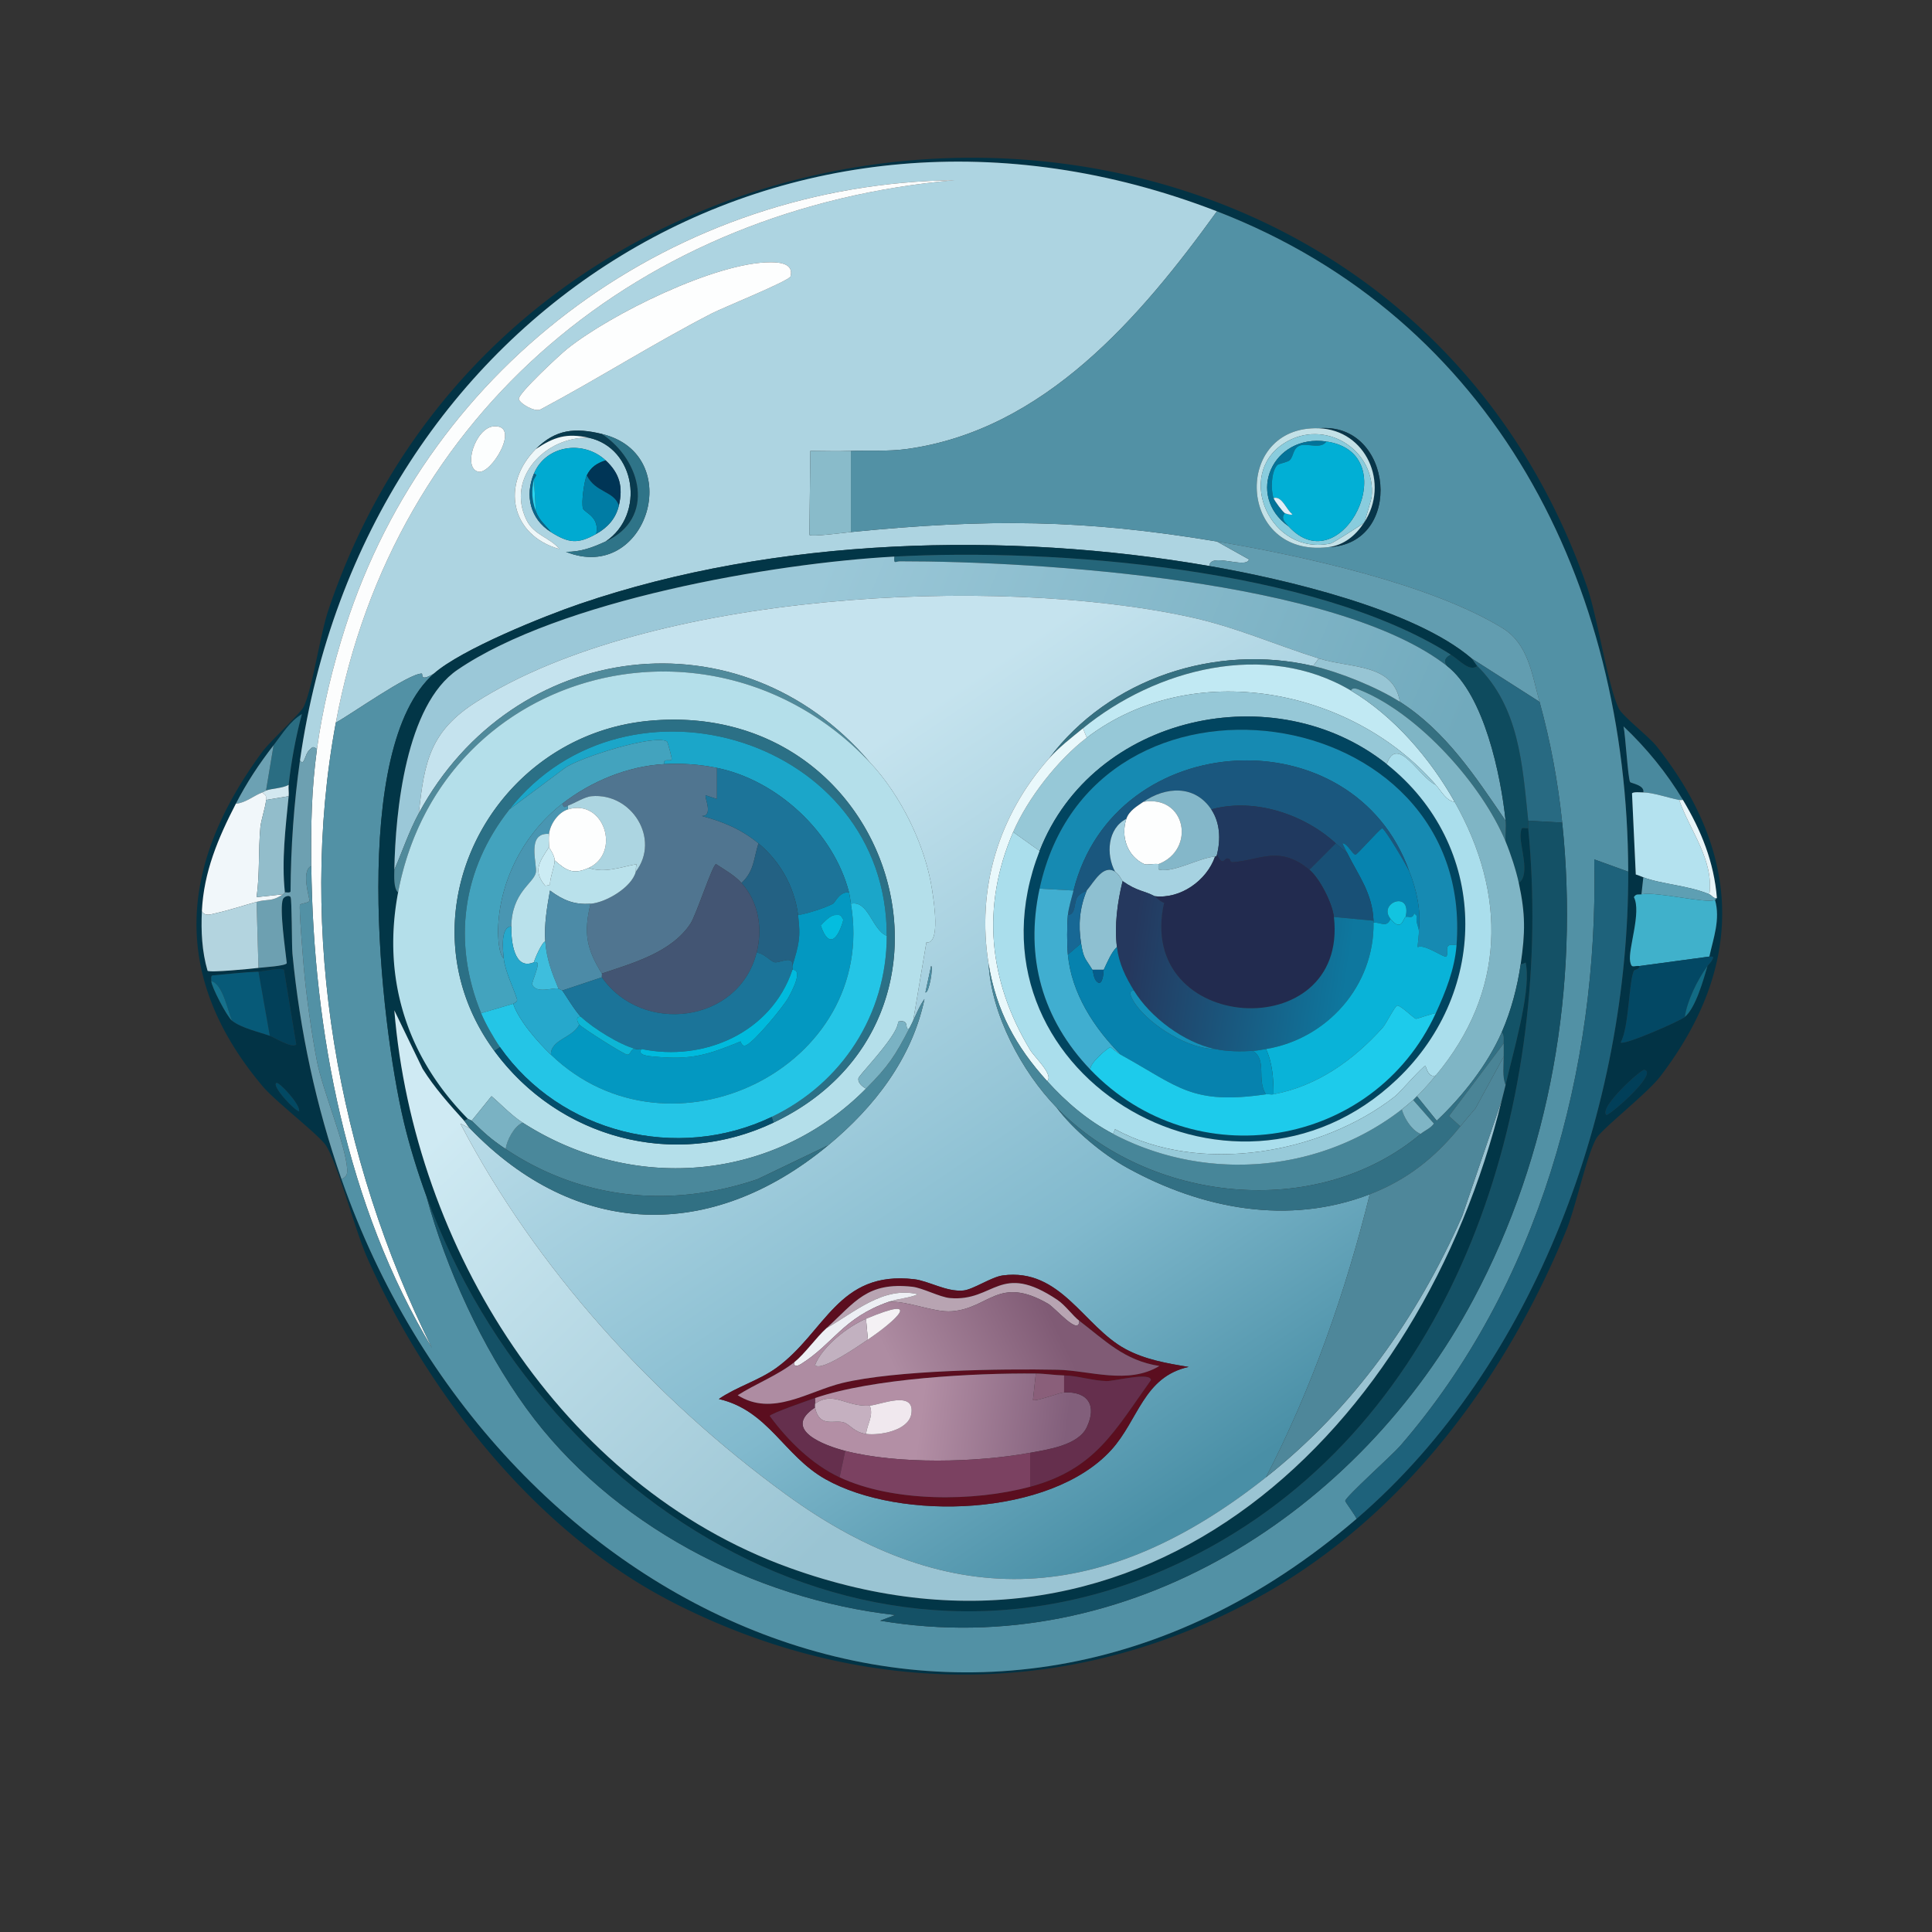 <svg xmlns="http://www.w3.org/2000/svg" width="1024" height="1024"><rect width="100%" height="100%" fill="#333333" stroke="none"/><defs><linearGradient id="a" x1="418.559" x2="737.297" y1="343.109" y2="475.135" gradientUnits="userSpaceOnUse"><stop offset="0%" style="stop-color:#9bc8d8"/><stop offset="100%" style="stop-color:#71aabd"/></linearGradient></defs><defs><linearGradient id="b" x1="330.576" x2="625.341" y1="364.438" y2="801.294" gradientUnits="userSpaceOnUse"><stop offset="18.786%" style="stop-color:#c5e3ee"/><stop offset="70.398%" style="stop-color:#81b9cd"/><stop offset="100%" style="stop-color:#498fa6"/></linearGradient></defs><defs><linearGradient id="c" x1="599.651" x2="713.493" y1="504.372" y2="520.648" gradientUnits="userSpaceOnUse"><stop offset="0%" style="stop-color:#25385e"/><stop offset="100%" style="stop-color:#0e779e"/></linearGradient></defs><defs><linearGradient id="d" x1="327.05" x2="534.049" y1="510.467" y2="723.446" gradientUnits="userSpaceOnUse"><stop offset="0%" style="stop-color:#cfeaf3"/><stop offset="100%" style="stop-color:#9ac4d3"/></linearGradient></defs><defs><linearGradient id="e" x1="553.579" x2="475.422" y1="690.514" y2="728.729" gradientUnits="userSpaceOnUse"><stop offset="0%" style="stop-color:#805b75"/><stop offset="100%" style="stop-color:#ae8ca2"/></linearGradient></defs><defs><linearGradient id="f" x1="487.953" x2="565.339" y1="749.664" y2="759.432" gradientUnits="userSpaceOnUse"><stop offset="0%" style="stop-color:#b38fa5"/><stop offset="100%" style="stop-color:#825f7b"/></linearGradient></defs><path fill="#023345" d="M680 839c-3.879 2.403-8.017 4.776-12 7-97.566 54.471-208.359 54.638-308 5a280 280 0 0 1-20-11c-63.537-38.435-114.829-105.306-145-172.5-6.961-15.504-15.193-48.511-22-60-3.309-5.585-26.777-23.382-34-32-49.196-58.703-43.659-117.757 0-177 4.186-5.68 20.167-20.212 22-24 4.543-9.388 8.669-38.111 13-51 104.122-309.886 557.735-325.167 667-13 5.795 16.557 11.147 53.203 17 65 2.081 4.195 15.939 14.88 20 20 45.311 57.128 46.771 116.412 2 175-6.984 9.139-31.184 27.915-34 33-5.255 9.489-10.791 36.337-16 49-30.753 74.754-80.63 143.529-150 186.5M159 403c-3.173 22.278-4.871 45.98-5 69.5-.351 1.009-2.764.243-3 .5-1.808-16.784.345-34.213 2-51 .193-1.956-.209-4.048 0-6 1.301-12.179 3.796-25.648 7-37.5-6.538 3.926-10.475 10.685-15 16.5-7.736 9.942-14.229 19.792-20 31-9.347 18.152-17.025 36.092-18 57-.496 10.643.029 21.247 3 31.5.855 1.178 23.586-1.062 27-1.5 2.518-.323 14.481-.972 15-2.5-.67-6.531-4.053-29.137-2-34 .536-1.271 3.244-2.328 4-1 .742 1.304.602 25.854 1 30 3.925 40.87 12.516 80.831 26 119.5 80.252 230.142 336.75 352.98 538 180 95.237-81.859 144.358-218.876 144-343-.442-152.992-70.862-293.12-218-350-227.824-88.071-452.222 53.797-486 291m712 17c-1.264-.003-5.346-.423-6 .5l2 43c1.432.372 2.674.996 4 1.5l-1 9c-1.565.29-2.789-.502-4 1.5 4.117 7.987-3.156 27.564-2 34 .74 4.12 1.782 2.192 5 2.5 0 1.787-2.733 1.914-3 2.5-2.752 6.026-2.556 29.97-7 38 1.143 1.902 31.206-11.134 34-13.5 5.762-4.879 9.821-19.586 12-27 .076-.259 2.488-2.366 3-4.5.183-.761-2.022-.399-2-.5 2.064-9.54 5.945-19.775 3-30l1-1c-1.543-19.132-8.345-35.831-18-52-8.585-14.378-19.373-27.546-31.5-39 1.013 4.364 2.332 27.714 3.5 29.5.458.7 7.79 1.554 7 5.5m-734 95c-8.273.308-16.273 1.307-24.5 2-.851.421-.475 2.055-.5 3-.074 2.75 8.286 18.881 11 21 5.012 3.913 13.991 5.867 20 8 2.336.829 12.267 7.062 14 4.5l-6.5-39.5c-2.441-1.275-10.764.898-13.5 1m734.5 52c-1.608-.35-24.585 20.297-20 24 2.931-.828 27.518-22.362 20-24m-725 7c-2.671 1.561 9.712 14.761 12 15 .956-3.266-10.61-15.812-12-15"/><path fill="#add4e1" d="M645 112c-40.428 56.041-91.605 116.064-164.5 126-9.73 1.326-19.775.645-29.5 1-7.195.263-14.273.038-21.5 0l-.5 44.5c1.12 1.148 18.824-1.186 22-1.5 72.859-7.197 123.438-6.773 194 5l17 9.5c-1.382 5.31-20.756-3.963-21 3.5-107.224-18.606-230.007-15.309-333.5 20-19.357 6.604-62.788 24.088-77.5 37-7.956 4.715-5.606-.002-6.5 0-7.033.018-37.443 21.624-45.5 26 30.688-165.409 162.681-273.049 328-287.5-147.54 1.728-277.977 96.343-323 237-6.607 20.642-12.087 43.015-15 64.5-2.44-1.644-2.141-1.086-4 .5-2.457 2.097-2.744 8.996-5 5.5 33.778-237.203 258.176-379.071 486-291m-236.5 27c-29.11-.097-85.121 27.637-108 46-3.499 2.808-26.027 23.619-25.5 26.5.442 2.414 8.603 7.111 11.5 5.5 30.601-16.298 60.197-35.145 91-51 5.663-2.915 40.879-17.151 41.5-19.5 1.776-6.72-5.459-7.483-10.5-7.5m-147 87c-9.486.904-16.435 22.019-8 24 6.995 1.643 22.958-25.425 8-24m22.5 12c-18.752 18.781-13.317 45.804 12.5 53-5.003-6.202-13.469-7.177-17.5-15.5-10.855-22.41 10.131-44.111 33-43.5 25.073 5.422 30.209 40.735 9 55-7.128 3.26-12.886 5.45-21 5.5 42.955 17.173 64.183-51.612 19-62.5-14.306-3.447-24.526-2.491-35 8m-1 13c-4.93 11.681-1.981 24.088 9 31 9.439 5.941 14.264 6.449 24 1 6.056-3.389 10.398-8.178 12-15 2.311-9.841.513-17.04-7-24-11.834-10.962-31.648-8.051-38 7"/><path fill="#fcfdfd" d="M178 383c-20.559 110.813 1.127 231.462 51 331.5-45.212-74.957-62.974-168.059-64-255.5-.255-21.758.068-40.37 3-62 2.913-21.485 8.393-43.858 15-64.5 45.023-140.657 175.46-235.272 323-237C340.681 109.951 208.688 217.591 178 383"/><path fill="#5291a5" d="m863 462-18-6.5c2.402 111.3-29.548 226.343-103 311-3.957 4.561-28.895 26.952-29 29-.029.561 5.514 7.862 6 9.5-201.25 172.98-457.748 50.142-538-180 2.678-1.228 3.198-2.649 3-5.5-.91-13.099-12.945-41.322-16-57-2.831-14.529-5.766-35.294-7-50-.361-4.305-2.657-31.483-2-33 .249-.576 4.547-.956 5-2 .382-.88-4.784-15.929 1-18.5 1.026 87.441 18.788 180.543 64 255.5-49.873-100.038-71.559-220.687-51-331.5 8.057-4.376 38.467-25.982 45.5-26 .894-.002-1.456 4.715 6.5 0-44.518 39.07-28.69 183.813-16 237.5 3.018 12.769 7.487 27.162 12 39.5 10.5 38.589 29.436 80.011 53 112.5 44.539 61.409 120.617 101.066 195.5 109.5l-8 3c131.226 22.066 254.216-57.447 314.5-170.5 40.858-76.623 56.075-166.118 47-252.5-2.291-21.805-6.182-42.897-12-64-4.027-14.607-5.989-30.67-19.5-39-38.206-23.555-107.225-38.613-151.5-46-70.562-11.773-121.141-12.197-194-5v-43c9.725-.355 19.77.326 29.5-1 72.895-9.936 124.072-69.959 164.5-126 147.138 56.88 217.558 197.008 218 350M699 227c-45.874-1.59-43.417 68.895 5 63 40.555-1.342 34.657-66.612-5-63"/><path fill="#fdfefe" d="M408.5 139c5.041.017 12.276.78 10.5 7.5-.621 2.349-35.837 16.585-41.5 19.5-30.803 15.855-60.399 34.702-91 51-2.897 1.611-11.058-3.086-11.5-5.5-.527-2.881 22.001-23.692 25.5-26.5 22.879-18.363 78.89-46.097 108-46"/><path fill="#fcfefe" d="M261.5 226c14.958-1.425-1.005 25.643-8 24-8.435-1.981-1.486-23.096 8-24"/><path fill="#08364a" d="M704 290c8.335-1.015 14.486-6.149 19-13 13.721-20.824 1.017-49.133-24-50 39.657-3.612 45.555 61.658 5 63"/><path fill="#c3e1e7" d="M699 227c25.017.867 37.721 29.176 24 50 .438-.552 3.928-12.8 4-13.5 2.584-25.17-25.073-42.272-46.5-28.5-26.148 16.807-7.125 60.029 25 53 1.01-.221 16.858-10.19 17.5-11-4.514 6.851-10.665 11.985-19 13-48.417 5.895-50.874-64.59-5-63"/><path fill="#093b4e" d="M319 230c20.995 13.819 28.76 44.762 2 57 21.209-14.265 16.073-49.578-9-55-11.799-2.551-18.254-.448-28 6 10.474-10.491 20.694-11.447 35-8"/><path fill="#2f7488" d="M321 287c26.76-12.238 18.995-43.181-2-57 45.183 10.888 23.955 79.673-19 62.5 8.114-.05 13.872-2.24 21-5.5"/><path fill="#89ccdd" d="M723 277c-.642.81-16.49 10.779-17.5 11-32.125 7.029-51.148-36.193-25-53 21.427-13.772 49.084 3.33 46.5 28.5-.072.7-3.562 12.948-4 13.5m-40 2c28.247 30.712 62.665-38.845 20-45-28.469-4.107-43.046 28.47-20 45"/><path fill="#eef7f9" d="M312 232c-22.869-.611-43.855 21.09-33 43.5 4.031 8.323 12.497 9.298 17.5 15.5-25.817-7.196-31.252-34.219-12.5-53 9.746-6.448 16.201-8.551 28-6"/><path fill="#037399" d="M703 234c-2.715 4.17-9.807 1.002-13.5 2-4.409 1.191-3.601 5.79-6 8-.976.899-5.91 1.882-6.5 2.5-3.256 3.409-3.501 13.019-2 17.5.52 1.553 4.955 7.395 6 8-2.274 2.765.056 4.886 2 7-23.046-16.53-8.469-49.107 20-45"/><path fill="#01afd5" d="M683 279c-1.944-2.114-4.274-4.235-2-7 .238.138 3.752 1.333 4 .5-3.043-1.933-5.496-9.968-10-8.5-1.501-4.481-1.256-14.091 2-17.5.59-.618 5.524-1.601 6.5-2.5 2.399-2.21 1.591-6.809 6-8 3.693-.998 10.785 2.17 13.5-2 42.665 6.155 8.247 75.712-20 45"/><path fill="#00aad1" d="M321 244c-4.591 1.484-7.883 3.604-10 8-1.335 2.771-3.014 14.5-2 17.5.757 2.24 8.96 4.297 7 13.5-9.736 5.449-14.561 4.941-24-1-3.013-3.841-6.201-6.117-8-11l-1-17c.285-1.143 2.272-2.399 0-3 6.352-15.051 26.166-17.962 38-7"/><path fill="#89bbca" d="M451 239v43c-3.176.314-20.88 2.648-22 1.5l.5-44.5c7.227.038 14.305.263 21.5 0"/><path fill="#003556" d="M328 268c-2.503-7.796-12.246-6.719-17-16 2.117-4.396 5.409-6.516 10-8 7.513 6.96 9.311 14.159 7 24"/><path fill="#09658a" d="M283 254c-1.472 5.899-1.089 11.328 1 17 1.799 4.883 4.987 7.159 8 11-10.981-6.912-13.93-19.319-9-31 2.272.601.285 1.857 0 3"/><path fill="#007ca4" d="M328 268c-1.602 6.822-5.944 11.611-12 15 1.96-9.203-6.243-11.26-7-13.5-1.014-3 .665-14.729 2-17.5 4.754 9.281 14.497 8.204 17 16"/><path fill="#2bd4ee" d="M284 271c-2.089-5.672-2.472-11.101-1-17z"/><path fill="#dfeef8" d="M681 272c-1.045-.605-5.48-6.447-6-8 4.504-1.468 6.957 6.567 10 8.5-.248.833-3.762-.362-4-.5"/><path fill="#629db0" d="m816 372-36-23c-30.476-26.15-99.558-42.156-139-49 .244-7.463 19.618 1.81 21-3.5l-17-9.5c44.275 7.387 113.294 22.445 151.5 46 13.511 8.33 15.473 24.393 19.5 39"/><path fill="#023647" d="M641 300c39.442 6.844 108.524 22.85 139 49 .785.674 2.176 3.184 3 4-4.174 3.184-8.995-2.815-14-6-72.176-45.934-210.402-56.597-295-52-64.738 3.518-177.587 23.228-231.5 60-27.393 18.684-32.906 74.947-33.5 106-.066 3.436-.421 9.973 2 12-8.606 45.45 4.529 87.176 37 120l-2 1c-7.974-8.82-15.638-17.386-22-27.5l-15-31c10.319 125.169 88.136 251.753 209.5 295.5 189.67 68.368 335.101-74.316 377.5-248 .646-2.644 1.401-5.379 2-8 3.576-15.643 12.987-47.427 11-62.5-.519-3.936.026-1.598-3-1.5 2.437-16.786 2.573-26.371-1-43 6.52-4.615.123-20.028 1-26.5.497-3.67.682-2.422 4-2.5 13.4 140.573-33.707 301.932-161.5 377C477.591 916.396 288.511 804.903 226 634c-4.513-12.338-8.982-26.731-12-39.5-12.69-53.687-28.518-198.43 16-237.5 14.712-12.912 58.143-30.396 77.5-37 103.493-35.309 226.276-38.606 333.5-20"/><path fill="#25667a" d="M769 347c-2.775 1.36-4.036 3.26-2 6-58.515-45.719-216.956-55.553-290-55.5-2.487.002-3.345 1.839-3-2.5 84.598-4.597 222.824 6.066 295 52"/><path fill="url(#a)" d="M474 295c-.345 4.339.513 2.502 3 2.5 73.044-.053 231.485 9.781 290 55.5 19.674 15.372 28.47 57.888 31 82-15.865-23.227-31.7-47.493-56-63-3.448-20.587-26.104-17.692-43-23-23.244-7.302-44.183-16.729-68.5-22-103.507-22.437-286.62-13.174-378 45-24.284 15.459-27.592 31.269-30.5 59-5.227 9.671-8.642 20.011-13 30 .594-31.053 6.107-87.316 33.5-106 53.913-36.772 166.762-56.482 231.5-60" style="fill:url(#a)"/>/&gt;<path fill="url(#b)" d="m699 349-3 4c-51.503-11.993-108.112 6.429-140 49-26.698 30.141-38.558 68.888-32 109 1.483 26.648 17.379 56.787 36 76 8.981 11.933 24.398 24.783 37.5 32 39.603 21.815 85.377 30.627 128.5 14-12.769 51.637-30.656 102.797-55 150-84.62 67.003-166.203 73.351-254.5 9-69.952-50.981-132.526-119.78-172.5-196.5l5 2.5c56.395 58.638 128.003 60.352 190 9 24.393-20.204 44.362-45.962 51-77.5-2.509 3.373-4.192 7.702-6 11.5l7-41.5c7.647 1.073 3.906-22.046 3-28-3.593-23.607-16.676-50.228-33-67.5-68.488-80.581-189.019-65.473-239 27 2.908-27.731 6.216-43.541 30.5-59 91.38-58.174 274.493-67.437 378-45 24.317 5.271 45.256 14.698 68.5 22M493.5 512l-3 14c1.939.549 4.274-13.806 3-14m38 164c-6.081.807-15.724 7.529-21 8-8.886.793-18.359-5.115-26-6-40.45-4.683-46.967 28.174-73 47-9.334 6.75-21.031 9.977-30.5 16.5 26.344 6.126 34.434 30.061 56.5 42.5 39.809 22.441 119.326 19.894 151.5-15.5 14.424-15.867 17.064-38.731 41-44-11.488-1.89-23.112-3.884-33.5-9.5-22.191-11.997-34.228-43.082-65-39" style="fill:url(#b)"/>/&gt;<path fill="#0e4b5e" d="M783 353c22.168 21.974 23.86 51.808 27 82 .135 1.303-.124 2.694 0 4-3.318.078-3.503-1.17-4 2.5-.877 6.472 5.52 21.885-1 26.5-1.461-6.801-4.332-15.567-7-22-.268-3.605.376-7.419 0-11-2.53-24.112-11.326-66.628-31-82-2.036-2.74-.775-4.64 2-6 5.005 3.185 9.826 9.184 14 6"/><path fill="#357081" d="M696 353c14.105 3.284 33.783 11.203 46 19 24.3 15.507 40.135 39.773 56 63 .376 3.581-.268 7.395 0 11-12.538-30.237-45.97-67.425-76.5-80-1.457-.6-4.58-2.167-5.5 0-45.214-26.86-103.463-11.476-142 20-6.085 4.97-12.797 10.127-18 16 31.888-42.571 88.497-60.993 140-49"/><path fill="#97c5d4" d="M742 372c-12.217-7.797-31.895-15.716-46-19l3-4c16.896 5.308 39.552 2.413 43 23"/><path fill="#286a82" d="M816 372c5.818 21.103 9.709 42.195 12 64l-18-1c-3.14-30.192-4.832-60.026-27-82-.824-.816-2.215-3.326-3-4z"/><path fill="#508a9b" d="M461 404c-82.909-87.722-227.479-49.94-250 69-2.421-2.027-2.066-8.564-2-12 4.358-9.989 7.773-20.329 13-30 49.981-92.473 170.512-107.581 239-27"/><path fill="#c1e9f3" d="M716 366c22.913 13.612 42.125 36.178 55 59-4.444-.479-6.954-5.492-10-9-44.68-51.448-128.86-67.724-185-25l-2-5c38.537-31.476 96.786-46.86 142-20"/><path fill="#b4dfea" d="M461 404c16.324 17.272 29.407 43.893 33 67.5.906 5.954 4.647 29.073-3 28l-7 41.5a117 117 0 0 1-2 4c-3.085 1.428.777-5.081-6-3.5.38 6.939-20.672 28.199-21 30-.452 2.487 2.138 4.438 4 5.5-48.999 49.49-123.79 55.395-182 18-5.841-3.752-11.205-9.472-16.5-14L250 594c-.154-.149-1.866-.865-2-1-32.471-32.824-45.606-74.55-37-120 22.521-118.94 167.091-156.722 250-69M262 557c34.059 46.385 95.425 63.023 148 38 115.215-54.837 64.609-224.642-65.5-213-84.53 7.564-134.242 104.533-82.5 175"/><path fill="#7fb5c5" d="M798 446c2.668 6.433 5.539 15.199 7 22 3.573 16.629 3.437 26.214 1 43-1.76 12.127-5.045 24.658-10 36-7.55 17.281-20.865 34.157-34.5 47L751 581c3.433-3.224 6.961-7.362 10-11 37.033-44.334 37.802-95.718 10-145-12.875-22.822-32.087-45.388-55-59 .92-2.167 4.043-.6 5.5 0 30.53 12.575 63.962 49.763 76.5 80"/><path fill="#96c8d7" d="M761 416c-8.581-3.722-20.455-27.094-26-11-59.479-47.273-155.876-26.058-184 46l-14-10c7.644-17.765 23.65-38.318 39-50 56.14-42.724 140.32-26.448 185 25"/><path fill="#2a6d82" d="M153 416c-3.467 1.874-8.515 1.78-12 3l4-24c4.525-5.815 8.462-12.574 15-16.5-3.204 11.852-5.699 25.321-7 37.5"/><path fill="#014560" d="M735 405c54.056 42.962 55.073 119.848 5.5 167-88.324 84.011-234.622-5.39-189.5-121 28.124-72.058 124.521-93.273 184-46m-184 66c-7.865 36.412 1.443 69.318 27 96 54.889 57.305 149.955 41.72 183-30 5.187-11.258 10.027-23.364 11-36 10.096-131.09-192.881-160.184-221-30"/><path fill="#2b7086" d="m410 595-1-3c37.392-17.88 60.931-54.366 61-96 .172-104.215-137.385-146.452-200-67-25.042 31.776-30.386 70.347-15 108 2.185 5.348 6.663 13.255 10 18l-3 2c-51.742-70.467-2.03-167.436 82.5-175 130.109-11.642 180.715 158.163 65.5 213"/><path fill="#49899e" d="M892 424c-.645-.057-1.379.12-2 0-5.291-1.027-14.042-3.987-19-4 .79-3.946-6.542-4.8-7-5.5-1.168-1.786-2.487-25.136-3.5-29.5 12.127 11.454 22.915 24.622 31.5 39"/><path fill="#e9f8fb" d="m574 386 2 5c-15.35 11.682-31.356 32.235-39 50-17.048 39.622-13.055 78.947 9 115.5 2.301 3.814 12.67 13.301 9 16.5-16.579-18.28-26.944-37.191-31-62-6.558-40.112 5.302-78.859 32-109 5.203-5.873 11.915-11.03 18-16"/><path fill="#168ab2" d="M772 501c-7.9-1.683-3.61 4.387-5.5 6-.983.839-11.616-6.888-15-5-.395-.217.796-6.986.5-9 1.337-9.749-1.258-21.996-5-31-29.639-83.525-156.343-76.63-178 10l-18-1c28.119-130.184 231.096-101.09 221 30"/><path fill="#1ba6c9" d="M470 496c-7.857-3.128-9.639-19.026-19-17-.311-1.845-.546-4.228-1-6-8.138-31.755-38.011-59.493-70-66-9.307-1.893-18.5-2.522-28-2-.541-3.411 3.078-1.179 4-2.5.281-.403-2.08-9.246-2.5-9.5-6.639-4.021-46.284 8.517-54 14L270 429c62.615-79.452 200.172-37.215 200 67"/><path fill="#43a3be" d="M352 405c-19.31 1.062-38.78 9.144-54 21-20.133 15.683-33.323 40.672-34 66.5-.084 3.193.227 13.37 3 15.5.695 6.874 4.924 14.923 7 21.5.551 1.745-2.051 2.348-2 2.5l-17 5c-15.386-37.653-10.042-76.224 15-108l29.5-22c7.716-5.483 47.361-18.021 54-14 .42.254 2.781 9.097 2.5 9.5-.922 1.321-4.541-.911-4 2.5"/><path fill="#6ca1b3" d="M141 419c-.106.037-.792.539-2 1-4.673 1.785-8.779 5.542-14 6 5.771-11.208 12.264-21.058 20-31z"/><path fill="#6da0b1" d="M168 397c-2.932 21.63-3.255 40.242-3 62-5.784 2.571-.618 17.62-1 18.5-.453 1.044-4.751 1.424-5 2-.657 1.517 1.639 28.695 2 33 1.234 14.706 4.169 35.471 7 50 3.055 15.678 15.09 43.901 16 57 .198 2.851-.322 4.272-3 5.5-13.484-38.669-22.075-78.63-26-119.5-.398-4.146-.258-28.696-1-30-.756-1.328-3.464-.271-4 1-2.053 4.863 1.33 27.469 2 34-.519 1.528-12.482 2.177-15 2.5l-1-35c6.068-1.679 7.859.16 14-4 .904-.612.745-.723 1-1 .236-.257 2.649.509 3-.5.129-23.52 1.827-47.222 5-69.5 2.256 3.496 2.543-3.403 5-5.5 1.859-1.586 1.56-2.144 4-.5"/><path fill="#aadeec" d="M761 416c3.046 3.508 5.556 8.521 10 9 27.802 49.282 27.033 100.666-10 145-4.163 1.577-5.126-4.847-5.5-5-1.048-.427-13.526 14.055-16 16-39.042 30.686-103.716 41.847-148.5 17.5l-1 2.5c-13.565-7.132-24.758-16.707-35-28 3.67-3.199-6.699-12.686-9-16.5-22.055-36.553-26.048-75.878-9-115.5l14 10c-45.122 115.61 101.176 205.011 189.5 121 49.573-47.152 48.556-124.038-5.5-167 5.545-16.094 17.419 7.278 26 11"/><path fill="#1a577e" d="M747 462c-1.179-2.838-12.937-22.845-14.5-23-2.238 1.479-13.025 13.828-14 14-1.485.262-4.385-6.237-7-6 .763 1.686 1.667 3.317 2.5 5a84 84 0 0 1-6-5c-16.973-15.594-43.42-24.24-66-18-8.79-13.127-24.15-12.123-36-4-3.397 2.329-7.579 4.729-9 9-10.02 5.075-10.885 18.9-6 28-6.244-3.959-10.925 5.144-15 10-.196.234-3.408 1.19-5 3.5-1.891 2.745-.589 9.172-5 9.5.338-3.694 2.056-9.223 3-13 21.657-86.63 148.361-93.525 178-10"/><path fill="#507590" d="M352 405c9.5-.522 18.693.107 28 2v16.5l-6-2c-.694 1.245 4.288 11.046-2 11 11.227 2.985 20.99 7.044 30 14.5-2.635 8.238-2.185 14.661-9 21-3.73-4.162-8.896-6.951-13.5-10-1.855.29-10.445 26.856-13.5 31.5-10.076 15.317-30.493 20.946-47 26.5-8.084-12.982-9.807-21.489-6-37 8.035-.574 21.91-8.672 24-17 13.175-17.355-2.139-41.943-23.5-40-3.757.342-9.014 3.78-12.5 5-1.659.581-1.929 1.668-3-1 15.22-11.856 34.69-19.938 54-21"/><path fill="#1c7499" d="M450 473c-5.127-.542-7.371 5.407-8.5 6-4.614 2.424-14.198 5.384-18.5 6-1.879-14.81-9.477-28.465-21-38-9.01-7.456-18.773-11.515-30-14.5 6.288.046 1.306-9.755 2-11l6 2V407c31.989 6.507 61.862 34.245 70 66"/><path fill="#d3e8f0" d="m153 422-12 2c.102-3.056-.194-2.238-2-4 1.208-.461 1.894-.963 2-1 3.485-1.22 8.533-1.126 12-3-.209 1.952.193 4.044 0 6"/><path fill="#84b7c9" d="M642 429c4.679 6.988 5.048 15.905 3 24-.35 1.384-.977.933-1 1-8.09.507-21.535 8.525-29.5 7-.917-.176-.352-2.967-.5-3 19.939-7.642 14.67-36.827-8-33 11.85-8.123 27.21-9.127 36 4"/><path fill="#f1f7fa" d="M141 424c-.11 3.292-2.639 10.524-3 14.5-1.115 12.263-.277 24.831-2 37l14-1.5c-6.141 4.16-7.932 2.321-14 4-6.668 1.845-15.019 4.582-21.5 6-2.625.574-5.802 1.904-7.5-1 .975-20.908 8.653-38.848 18-57 5.221-.458 9.327-4.215 14-6 1.806 1.762 2.102.944 2 4"/><path fill="#b4e2ef" d="M871 420c4.958.013 13.709 2.973 19 4 5.618 16.221 18.497 31.74 16 50-10.951-4.708-25.3-5.311-35-9-1.326-.504-2.568-1.128-4-1.5l-2-43c.654-.923 4.736-.503 6-.5"/><path fill="#92bdcb" d="M153 422c-1.655 16.787-3.808 34.216-2 51-.255.277-.096.388-1 1l-14 1.5c1.723-12.169.885-24.737 2-37 .361-3.976 2.89-11.208 3-14.5z"/><path fill="#acd5e1" d="M337 462c.049-.195-.12-2.959.5-4-8.361 1.484-16.855 4.965-25.5 2 17.365-7.965 8.209-36.917-11-31v-2c3.486-1.22 8.743-4.658 12.5-5 21.361-1.943 36.675 22.645 23.5 40"/><path fill="#e7f4f8" d="M892 424c9.655 16.169 16.457 32.868 18 52-1.942.347-2.461-1.338-4-2 2.497-18.26-10.382-33.779-16-50 .621.12 1.355-.057 2 0"/><path fill="#fdfefe" d="M614 458c-1.895-.424-6.276.56-7.5 0-9.026-4.132-12.61-14.654-9.5-24 1.421-4.271 5.603-6.671 9-9 22.67-3.827 27.939 25.358 8 33"/><path fill="#4996b2" d="M301 427v2c-5.209 1.605-9.411 7.864-10 13-12.298-.925-6.087 16.32-7 20.5-1.26 5.766-12.7 10.378-13 28.5-5.832.183-4.464 12.41-4 17-2.773-2.13-3.084-12.307-3-15.5.677-25.828 13.867-50.817 34-66.5 1.071 2.668 1.341 1.581 3 1"/><path fill="#20395f" d="m708 447-14 14c-15.793-13.063-25.698-5.22-40.5-4-2.243.185-.609-1.853-3-2-1.757-.108-2.151 4.584-5.5-2 2.048-8.095 1.679-17.012-3-24 22.58-6.24 49.027 2.406 66 18"/><path fill="#fdfefe" d="M312 460c-8.029 3.683-11.761 1.571-18-4-.063-2.842-2.986-6.619-3-7-.077-2.153-.236-4.943 0-7 .589-5.136 4.791-11.395 10-13 19.209-5.917 28.365 23.035 11 31"/><path fill="#a6d2e1" d="M597 434c-3.11 9.346.474 19.868 9.5 24 1.224.56 5.605-.424 7.5 0 .148.033-.417 2.824.5 3 7.965 1.525 21.41-6.493 29.5-7-4.427 12.8-18.444 22.627-32 21-5.927-3.134-8.992-2.419-17-8-.263-.183-1.825-3.621-4-5-4.885-9.1-4.02-22.925 6-28"/><path fill="#145166" d="M828 436c9.075 86.382-6.142 175.877-47 252.5C720.716 801.553 597.726 881.066 466.5 859l8-3c-74.883-8.434-150.961-48.091-195.5-109.5-23.564-32.489-42.5-73.911-53-112.5 62.511 170.903 251.591 282.396 422.5 182C776.293 740.932 823.4 579.573 810 439c-.124-1.306.135-2.697 0-4z"/><path fill="#0683af" d="M747 462c3.742 9.004 6.337 21.251 5 31-.29-1.973-1.82-4.804-1-7.5l-1.5-1.5c-.652 3.4-3.143 1.366-4.5 2 3.43-14.414-14.91-7.541-8 1-2.195 4.969-4.897 1.764-9 2-.005-.333.015-.668 0-1-.672-14.871-7.918-23.712-14-36-.833-1.683-1.737-3.314-2.5-5 2.615-.237 5.515 6.262 7 6 .975-.172 11.762-12.521 14-14 1.563.155 13.321 20.162 14.5 23"/><path fill="#b9e1eb" d="M291 442c-.236 2.057-.077 4.847 0 7-5.058 7.677-8.711 12.623-2 20.5l2.5-.5c-.143-3.602 2.565-10.081 2.5-13 6.239 5.571 9.971 7.683 18 4 8.645 2.965 17.139-.516 25.5-2-.62 1.041-.451 3.805-.5 4-2.09 8.328-15.965 16.426-24 17-8.672.619-14.577-1.863-21.5-7-1.56 8.844-3.141 17.995-2.5 27-1.58.074-5.57 9.02-6 11-10.633 4.586-12.126-11.375-12-19 .3-18.122 11.74-22.734 13-28.5.913-4.18-5.298-21.425 7-20.5"/><path fill="#236183" d="M423 485c1.543 12.161.366 15.636-3 27 .623-6.151-6.921-1.344-9.5-2-2.321-.591-6.115-5.221-9.5-5 3.256-12.869 1.205-26.731-8-37 6.815-6.339 6.365-12.762 9-21 11.523 9.535 19.121 23.19 21 38"/><path fill="#185076" d="M714 452c6.082 12.288 13.328 21.129 14 36l-21-2c-.822-7.229-7.47-20.426-13-25l14-14a84 84 0 0 0 6 5"/><path fill="#ccecf4" d="M294 456c.065 2.919-2.643 9.398-2.5 13l-2.5.5c-6.711-7.877-3.058-12.823 2-20.5.014.381 2.937 4.158 3 7"/><path fill="#222b4f" d="M694 461c5.53 4.574 12.178 17.771 13 25 7.852 69.083-105.692 62.123-90-7.5-1.643-.248-4.73-3.357-5-3.5 13.556 1.627 27.573-8.2 32-21 .023-.067.65.384 1-1 3.349 6.584 3.743 1.892 5.5 2 2.391.147.757 2.185 3 2 14.802-1.22 24.707-9.063 40.5 4"/><path fill="#1e627b" d="M863 462c.358 124.124-48.763 261.141-144 343-.486-1.638-6.029-8.939-6-9.5.105-2.048 25.043-24.439 29-29 73.452-84.657 105.402-199.7 103-311z"/><path fill="#435573" d="M393 468c9.205 10.269 11.256 24.131 8 37-9.489 37.499-60.697 43.588-82 13-.2-.287.203-1.674 0-2 16.507-5.554 36.924-11.183 47-26.5 3.055-4.644 11.645-31.21 13.5-31.5 4.604 3.049 9.77 5.838 13.5 10"/><path fill="#8ec0d1" d="M591 462c2.175 1.379 3.737 4.817 4 5-2.718 11.101-4.435 23.551-3 35-2.758 2.212-5.393 8.608-7 12h-6c-3.859-6.343-4.621-5.595-6-14-1.592-9.703-.792-18.849 3-28 4.075-4.856 8.756-13.959 15-10"/><path fill="#5e9fb3" d="M906 474c1.539.662 2.058 2.347 4 2l-1 1c-5.122 2.034-30.503-4.572-39-3l1-9c9.7 3.689 24.049 4.292 35 9"/><path fill="url(#c)" d="M612 475c.27.143 3.357 3.252 5 3.5-15.692 69.623 97.852 76.583 90 7.5l21 2c.015.332-.005.667 0 1 .488 33.362-24.513 61.648-57 67-2.494.411-4.364.838-7 1-6.483.399-13.646.344-20-1-16.467-3.482-34.266-16.749-43-31-4.538-7.404-7.905-14.261-9-23-1.435-11.449.282-23.899 3-35 8.008 5.581 11.073 4.866 17 8" style="fill:url(#c)"/>/&gt;<path fill="#40aed0" d="M569 472c-.944 3.777-2.662 9.306-3 13-.503 5.495-.522 15.521 0 21 1.946 20.433 13.78 38.748 28 53-2.117-1.167-5.161-3.98-5.5-4-.796-.048-11.614 8.833-10.5 12-25.557-26.682-34.865-59.588-27-96z"/><path fill="#4c8ba7" d="M313 479c-3.807 15.511-2.084 24.018 6 37 .203.326-.2 1.713 0 2l-21 7c-.298-.249-1.469-.803-2-1-3.505-8.407-6.347-15.831-7-25-.641-9.005.94-18.156 2.5-27 6.923 5.137 12.828 7.619 21.5 7"/><path fill="#176895" d="M576 472c-3.792 9.151-4.592 18.297-3 28l-7 6c-.522-5.479-.503-15.505 0-21 4.411-.328 3.109-6.755 5-9.5 1.592-2.31 4.804-3.266 5-3.5"/><path fill="#0398c1" d="M451 479c14.624 86.625-95.877 140.753-159 80-.281-8.023 11.772-8.952 15-16 1.211 1.596 23.999 16.109 25.5 16 2.206-.159 1.536-3.599 4.5-3 .861.223 2.092-.189 3 0-2.568 3.446 4.366 3.792 6.5 4 20.164 1.962 28.58-.923 46-8 .189-.077.529 3.095 3 2 4.49-1.99 19.953-20.726 22.5-25.5 1.393-2.611 8.039-14.626 2-14.5.168-.502-.159-1.464 0-2 3.366-11.364 4.543-14.839 3-27 4.302-.616 13.886-3.576 18.5-6 1.129-.593 3.373-6.542 8.5-6 .454 1.772.689 4.155 1 6m-8.5 6c-2.489.135-5.811 3.72-7.5 5.5 4.504 13.159 9.407 6.578 12-3-1.561-2.636-1.265-2.676-4.5-2.5"/><path fill="#40b1cb" d="M870 474c8.497-1.572 33.878 5.034 39 3 2.945 10.225-.936 20.46-3 30l-37 5c-3.218-.308-4.26 1.62-5-2.5-1.156-6.436 6.117-26.013 2-34 1.211-2.002 2.435-1.21 4-1.5"/><path fill="#12c4e0" d="M745 486c-1.294.604-2.041 8.365-8 1-6.91-8.541 11.43-15.414 8-1"/><path fill="#b3d4df" d="m136 478 1 35c-3.414.438-26.145 2.678-27 1.5-2.971-10.253-3.496-20.857-3-31.5 1.698 2.904 4.875 1.574 7.5 1 6.481-1.418 14.832-4.155 21.5-6"/><path fill="#24c5e6" d="M470 496c-.069 41.634-23.608 78.12-61 96-50.028 23.921-111.897 8.648-144-37-3.337-4.745-7.815-12.652-10-18l17-5c3.018 9.015 13.102 20.361 20 27 63.123 60.753 173.624 6.625 159-80 9.361-2.026 11.143 13.872 19 17"/><path fill="#09b3d8" d="M752 493c.296 2.014-.895 8.783-.5 9 3.384-1.888 14.017 5.839 15 5 1.89-1.613-2.4-7.683 5.5-6-.973 12.636-5.813 24.742-11 36-1.865.147-9.957 3.057-10.5 3-1.051-.111-8.251-7.363-10-7-1.131.234-6.029 9.854-7.5 11.5-15.493 17.343-34.771 31.126-58 35.5.038-7.943-.588-16.794-4-24 32.487-5.352 57.488-33.638 57-67 4.103-.236 6.805 2.969 9-2 5.959 7.365 6.706-.396 8-1 1.357-.634 3.848 1.4 4.5-2l1.5 1.5c-.82 2.696.71 5.527 1 7.5"/><path fill="#03bddf" d="M442.5 485c3.235-.176 2.939-.136 4.5 2.5-2.593 9.578-7.496 16.159-12 3 1.689-1.78 5.011-5.365 7.5-5.5"/><path fill="#26a8cc" d="M283 510c-.027.122 2.299-.725 2 1.5-.393 2.924-2.214 7.008-3 10 1.868 5.67 11.626 1.621 14 2.5.531.197 1.702.751 2 1 .706.591 6.78 11.007 10 14-2.96-.473-2.287 2.305-1 4-3.228 7.048-15.281 7.977-15 16-6.898-6.639-16.982-17.985-20-27-.051-.152 2.551-.755 2-2.5-2.076-6.577-6.305-14.626-7-21.5-.464-4.59-1.832-16.817 4-17-.126 7.625 1.367 23.586 12 19"/><path fill="#3ebedd" d="M289 499c.653 9.169 3.495 16.593 7 25-2.374-.879-12.132 3.17-14-2.5.786-2.992 2.607-7.076 3-10 .299-2.225-2.027-1.378-2-1.5.43-1.98 4.42-10.926 6-11"/><path fill="#0682ae" d="M579 514c.69 1.134.364 5.712 3.5 7 2.423-.216 2.341-6.664 2.5-7 1.607-3.392 4.242-9.788 7-12 1.095 8.739 4.462 15.596 9 23-4.437-.167.339 6.584 1 7.5 8.197 11.352 27.867 23.477 42 23.5 6.354 1.344 13.517 1.399 20 1 7.761 4.524 1.874 15.561 7 23-39.54 5.719-46.131-3.991-77-21-14.22-14.252-26.054-32.567-28-53l7-6c1.379 8.405 2.141 7.657 6 14"/><path fill="#1b7499" d="M420 512c-.159.536.168 1.498 0 2-11.162 33.282-46.855 48.904-80 42-.908-.189-2.139.223-3 0-8.572-2.223-22.475-10.936-29-17-3.22-2.993-9.294-13.409-10-14l21-7c21.303 30.588 72.511 24.499 82-13 3.385-.221 7.179 4.409 9.5 5 2.579.656 10.123-4.151 9.5 2"/><path fill="#034864" d="M906 507c-.022.101 2.183-.261 2 .5-.512 2.134-2.924 4.241-3 4.5-5.3 7.161-10.868 18.664-12 27-2.794 2.366-32.857 15.402-34 13.5 4.444-8.03 4.248-31.974 7-38 .267-.586 3-.713 3-2.5z"/><path fill="#135367" d="M798 575c-1.852-4.354-.958-10.28-1-15-.021-2.32.076-4.683 0-7-.072-2.196.448-4.045-1-6 4.955-11.342 8.24-23.873 10-36 3.026-.098 2.481-2.436 3 1.5 1.987 15.073-7.424 46.857-11 62.5"/><path fill="#478699" d="M555 573c10.242 11.293 21.435 20.868 35 28 48.714 25.613 109.346 20.869 153-13 1.243 4.702 5.446 11.328 10 13-55.362 46.431-144.236 36.315-193-14-18.621-19.213-34.517-49.352-36-76 4.056 24.809 14.421 43.72 31 62"/><path fill="#4b8da2" d="M493.5 512c1.274.194-1.061 14.549-3 14z"/><path fill="#126b84" d="M905 512c-2.179 7.414-6.238 22.121-12 27 1.132-8.336 6.7-19.839 12-27"/><path fill="#024059" d="m143 549-6-34c2.736-.102 11.059-2.275 13.5-1l6.5 39.5c-1.733 2.562-11.664-3.671-14-4.5"/><path fill="#00badd" d="M340 556c33.145 6.904 68.838-8.718 80-42 6.039-.126-.607 11.889-2 14.5-2.547 4.774-18.01 23.51-22.5 25.5-2.471 1.095-2.811-2.077-3-2-17.42 7.077-25.836 9.962-46 8-2.134-.208-9.068-.554-6.5-4"/><path fill="#055d8c" d="M585 514c-.159.336-.077 6.784-2.5 7-3.136-1.288-2.81-5.866-3.5-7z"/><path fill="#075a78" d="m137 515 6 34c-6.009-2.133-14.988-4.087-20-8-2.391-5.52-4.888-19.464-11-21 .025-.945-.351-2.579.5-3 8.227-.693 16.227-1.692 24.5-2"/><path fill="#16718c" d="M123 541c-2.714-2.119-11.074-18.25-11-21 6.112 1.536 8.609 15.48 11 21"/><path fill="#1391ba" d="M601 525c8.734 14.251 26.533 27.518 43 31-14.133-.023-33.803-12.148-42-23.5-.661-.916-5.437-7.667-1-7.5"/><path fill="#4a889b" d="m439 607-37.5 18c-45.922 15.559-93.135 10.952-133.5-16 .66-4.637 4.414-11.93 9-14 58.21 37.395 133.001 31.49 182-18 11.988-12.108 15.191-17.005 23-32a117 117 0 0 0 2-4c1.808-3.798 3.491-8.127 6-11.5-6.638 31.538-26.607 57.296-51 77.5"/><path fill="#1dcbeb" d="M761 537c-33.045 71.72-128.111 87.305-183 30-1.114-3.167 9.704-12.048 10.5-12 .339.02 3.383 2.833 5.5 4 30.869 17.009 37.46 26.719 77 21 1.276-.185 2.747.236 4 0 23.229-4.374 42.507-18.157 58-35.5 1.471-1.646 6.369-11.266 7.5-11.5 1.749-.363 8.949 6.889 10 7 .543.057 8.635-2.853 10.5-3"/><path fill="url(#d)" d="M246 594c1.019 1.127 1.955 2.914 3 4l-5-2.5c39.974 76.72 102.548 145.519 172.5 196.5 88.297 64.351 169.88 58.003 254.5-9 46.333-36.687 80.205-84.519 104-138.5l21-61.5c-42.399 173.684-187.83 316.368-377.5 248C297.136 787.253 219.319 660.669 209 535.5l15 31c6.362 10.114 14.026 18.68 22 27.5" style="fill:url(#d)"/>/&gt;<path fill="#0db6d5" d="M308 539c6.525 6.064 20.428 14.777 29 17-2.964-.599-2.294 2.841-4.5 3-1.501.109-24.289-14.404-25.5-16-1.287-1.695-1.96-4.473 1-4"/><path fill="#7ab2c3" d="M482 545c-7.809 14.995-11.012 19.892-23 32-1.862-1.062-4.452-3.013-4-5.5.328-1.801 21.38-23.061 21-30 6.777-1.581 2.915 4.928 6 3.5"/><path fill="#327084" d="m797 553-29 38.5 6 5.5c-13.272 16.477-28.145 28.344-48 36-43.123 16.627-88.897 7.815-128.5-14-13.102-7.217-28.519-20.067-37.5-32 48.764 50.315 137.638 60.431 193 14 2.251-1.888 5.211-2.929 7-5.5L749 583c.577-.512 1.307-1.349 2-2l10.5 13c13.635-12.843 26.95-29.719 34.5-47 1.448 1.955.928 3.804 1 6"/><path fill="#4a8496" d="M797 553c.076 2.317-.021 4.68 0 7l-15 27.5c-2.656 3.138-5.432 6.312-8 9.5l-6-5.5z"/><path fill="#054e6b" d="M265 555c32.103 45.648 93.972 60.921 144 37l1 3c-52.575 25.023-113.941 8.385-148-38z"/><path fill="#019bc4" d="M675 580c-1.253.236-2.724-.185-4 0-5.126-7.439.761-18.476-7-23 2.636-.162 4.506-.589 7-1 3.412 7.206 4.038 16.057 4 24"/><path fill="#4e879a" d="M797 560c.042 4.72-.852 10.646 1 15-.599 2.621-1.354 5.356-2 8l-21 61.5c-23.795 53.981-57.667 101.813-104 138.5 24.344-47.203 42.231-98.363 55-150 19.855-7.656 34.728-19.523 48-36 2.568-3.188 5.344-6.362 8-9.5z"/><path fill="#97cad9" d="M761 570c-3.039 3.638-6.567 7.776-10 11-.693.651-1.423 1.488-2 2a120 120 0 0 1-6 5c-43.654 33.869-104.286 38.613-153 13l1-2.5c44.784 24.347 109.458 13.186 148.5-17.5 2.474-1.945 14.952-16.427 16-16 .374.153 1.337 6.577 5.5 5"/><path fill="#013f59" d="M871.5 567c7.518 1.638-17.069 23.172-20 24-4.585-3.703 18.392-24.35 20-24"/><path fill="#024963" d="M146.5 574c1.39-.812 12.956 11.734 12 15-2.288-.239-14.671-13.439-12-15"/><path fill="#7ab2c3" d="M277 595c-4.586 2.07-8.34 9.363-9 14-7.929-5.294-11.284-8.494-18-15l10.5-13c5.295 4.528 10.659 10.248 16.5 14"/><path fill="#7fb5c5" d="M753 601c-4.554-1.672-8.757-8.298-10-13a120 120 0 0 0 6-5l11 12.5c-1.789 2.571-4.749 3.612-7 5.5"/><path fill="#317083" d="M250 594c6.716 6.506 10.071 9.706 18 15 40.365 26.952 87.578 31.559 133.5 16l37.5-18c-61.997 51.352-133.605 49.638-190-9-1.045-1.086-1.981-2.873-3-4l2-1c.134.135 1.846.851 2 1"/><path fill="#5b0e1f" d="M531.5 676c30.772-4.082 42.809 27.003 65 39 10.388 5.616 22.012 7.61 33.5 9.5-23.936 5.269-26.576 28.133-41 44-32.174 35.394-111.691 37.941-151.5 15.5-22.066-12.439-30.156-36.374-56.5-42.5 9.469-6.523 21.166-9.75 30.5-16.5 26.033-18.826 32.55-51.683 73-47 7.641.885 17.114 6.793 26 6 5.276-.471 14.919-7.193 21-8M438 704c-5.572 5.077-11.442 13.534-17 18-8.373 6.728-20.891 11.671-30 17.5 18.394 11.616 37.525-2.177 55.5-6.5 27.99-6.732 83.979-7.621 114-7 16.899.35 37.371 8.098 54-2-18.619-2.882-28.763-13.539-42.5-24-3.319-2.527-7.414-8.252-11.5-11-30.688-20.636-33.3 1.044-57-1-5.347-.461-14.502-5.398-20-6-23.987-2.625-30.182 8.041-45.5 22m-6 37c-2.992 1.028-23.778 8.229-24 9.5 9.527 12.977 22.315 25.609 37 32.5 28.277 13.269 71.18 13.036 101 5 34.454-9.284 44.584-29.353 64-56.5-.027-4.479-19.289.579-23.5.5-7.095-.134-15.425-2.861-22.5-3-5.077-.1-9.901-.951-15-1-32.675-.315-86.576 2.551-117 13"/><path fill="#b8a4b2" d="M572 700c.142 8.542-12.703-6.819-16.5-9-26.36-15.144-31.057 2.445-51 4-9.608.749-23.068-5.591-33.5-5 5.123-1.802 10.554-1.838 15.5-4-18.153-4.506-33.769 9.625-48.5 18 15.318-13.959 21.513-24.625 45.5-22 5.498.602 14.653 5.539 20 6 23.7 2.044 26.312-19.636 57 1 4.086 2.748 8.181 8.473 11.5 11"/><path fill="#edeff4" d="M471 690c-24.31 8.552-29.123 22.101-46.5 33-1.047.656-4.003 2.129-3.5-1 5.558-4.466 11.428-12.923 17-18 14.731-8.375 30.347-22.506 48.5-18-4.946 2.162-10.377 2.198-15.5 4"/><path fill="url(#e)" d="M572 700c13.737 10.461 23.881 21.118 42.5 24-16.629 10.098-37.101 2.35-54 2-30.021-.621-86.01.268-114 7-17.975 4.323-37.106 18.116-55.5 6.5 9.109-5.829 21.627-10.772 30-17.5-.503 3.129 2.453 1.656 3.5 1 17.377-10.899 22.19-24.448 46.5-33 10.432-.591 23.892 5.749 33.5 5 19.943-1.555 24.64-19.144 51-4 3.797 2.181 16.642 17.542 16.5 9m-113-1c-9.789 4.11-23.263 14.787-27 24.5 2.955 3.988 24.538-11.164 28-13.5 14.608-9.857 30.183-24.092-1-11" style="fill:url(#e)"/>/&gt;<path fill="#f4f1f4" d="m460 710-1-11c31.183-13.092 15.608 1.143 1 11"/><path fill="#c2b1c0" d="M460 710c-3.462 2.336-25.045 17.488-28 13.5 3.737-9.713 17.211-20.39 27-24.5z"/><path fill="url(#f)" d="m549 728-1.5 14c1.382 1.056 14.025-3.893 16.5-4 12.771-.551 17.457 6.964 12 18.5-4.525 9.565-20.839 11.819-30 13.5-28.3 5.193-69.999 6.209-98-1-10.858-2.795-33.908-11.256-16-23 2.306 11.205 10.375 6.106 15.5 8 3.036 1.122 5.259 5.165 11.5 6 7.236.969 22.488-1.731 24-10.5 2.257-13.092-16.551-4.846-22-4.5-12.617.802-19.227-7.976-29-1v-3c30.424-10.449 84.325-13.315 117-13" style="fill:url(#f)"/>/&gt;<path fill="#8a5f7a" d="M564 729v9c-2.475.107-15.118 5.056-16.5 4l1.5-14c5.099.049 9.923.9 15 1"/><path fill="#652f4d" d="M546 788v-18c9.161-1.681 25.475-3.935 30-13.5 5.457-11.536.771-19.051-12-18.5v-9c7.075.139 15.405 2.866 22.5 3 4.211.079 23.473-4.979 23.5-.5-19.416 27.147-29.546 47.216-64 56.5m-114-44c0 .643-.122 1.406 0 2-17.908 11.744 5.142 20.205 16 23l-3 14c-14.685-6.891-27.473-19.523-37-32.5.222-1.271 21.008-8.472 24-9.5z"/><path fill="#c5b0c0" d="M461 745c2.132 5.377-1.292 9.574-2 15-6.241-.835-8.464-4.878-11.5-6-5.125-1.894-13.194 3.205-15.5-8-.122-.594 0-1.357 0-2 9.773-6.976 16.383 1.802 29 1"/><path fill="#f0e8ee" d="M459 760c.708-5.426 4.132-9.623 2-15 5.449-.346 24.257-8.592 22 4.5-1.512 8.769-16.764 11.469-24 10.5"/><path fill="#7b4161" d="M546 770v18c-29.82 8.036-72.723 8.269-101-5l3-14c28.001 7.209 69.7 6.193 98 1"/>/&gt;</svg>